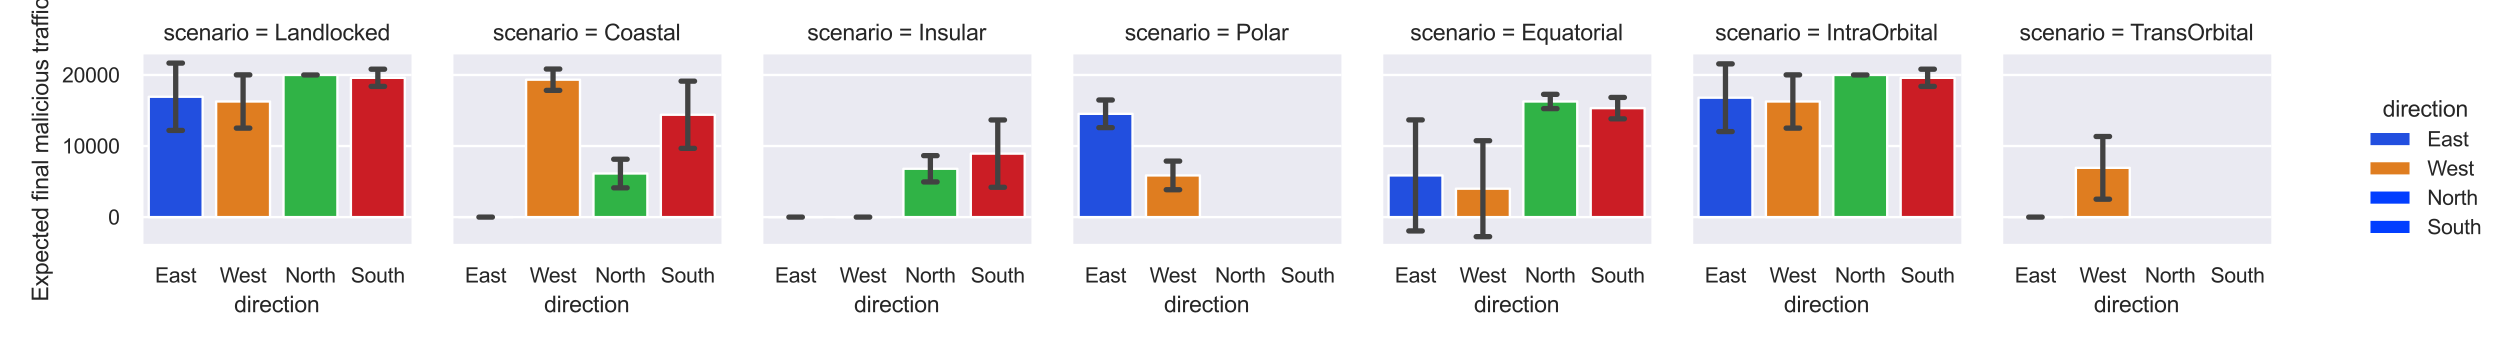 <?xml version="1.0" encoding="utf-8" standalone="no"?>
<!DOCTYPE svg PUBLIC "-//W3C//DTD SVG 1.1//EN"
  "http://www.w3.org/Graphics/SVG/1.1/DTD/svg11.dtd">
<svg xmlns:xlink="http://www.w3.org/1999/xlink" width="1062.72pt" height="144pt" viewBox="0 0 1062.72 144" xmlns="http://www.w3.org/2000/svg" version="1.1">
 <defs>
  <style type="text/css">*{stroke-linejoin: round; stroke-linecap: butt}</style>
 </defs>
 <g id="figure_1">
  <g id="patch_1">
   <path d="M 0 144 
L 1062.72 144 
L 1062.72 0 
L 0 0 
z
" style="fill: #ffffff"/>
  </g>
  <g id="axes_1">
   <g id="patch_2">
    <path d="M 60.366 104.292 
L 174.939 104.292 
L 174.939 23.129 
L 60.366 23.129 
z
" style="fill: #eaeaf2"/>
   </g>
   <g id="matplotlib.axis_1">
    <g id="xtick_1">
     <g id="text_1">
      <!-- East -->
      <g style="fill: #262626" transform="translate(65.884 120.091) scale(0.088 -0.088)">
       <defs>
        <path id="ArialMT-45" d="M 506 0 
L 506 4581 
L 3819 4581 
L 3819 4041 
L 1113 4041 
L 1113 2638 
L 3647 2638 
L 3647 2100 
L 1113 2100 
L 1113 541 
L 3925 541 
L 3925 0 
L 506 0 
z
" transform="scale(0.016)"/>
        <path id="ArialMT-61" d="M 2588 409 
Q 2275 144 1986 34 
Q 1697 -75 1366 -75 
Q 819 -75 525 192 
Q 231 459 231 875 
Q 231 1119 342 1320 
Q 453 1522 633 1644 
Q 813 1766 1038 1828 
Q 1203 1872 1538 1913 
Q 2219 1994 2541 2106 
Q 2544 2222 2544 2253 
Q 2544 2597 2384 2738 
Q 2169 2928 1744 2928 
Q 1347 2928 1158 2789 
Q 969 2650 878 2297 
L 328 2372 
Q 403 2725 575 2942 
Q 747 3159 1072 3276 
Q 1397 3394 1825 3394 
Q 2250 3394 2515 3294 
Q 2781 3194 2906 3042 
Q 3031 2891 3081 2659 
Q 3109 2516 3109 2141 
L 3109 1391 
Q 3109 606 3145 398 
Q 3181 191 3288 0 
L 2700 0 
Q 2613 175 2588 409 
z
M 2541 1666 
Q 2234 1541 1622 1453 
Q 1275 1403 1131 1340 
Q 988 1278 909 1158 
Q 831 1038 831 891 
Q 831 666 1001 516 
Q 1172 366 1500 366 
Q 1825 366 2078 508 
Q 2331 650 2450 897 
Q 2541 1088 2541 1459 
L 2541 1666 
z
" transform="scale(0.016)"/>
        <path id="ArialMT-73" d="M 197 991 
L 753 1078 
Q 800 744 1014 566 
Q 1228 388 1613 388 
Q 2000 388 2187 545 
Q 2375 703 2375 916 
Q 2375 1106 2209 1216 
Q 2094 1291 1634 1406 
Q 1016 1563 777 1677 
Q 538 1791 414 1992 
Q 291 2194 291 2438 
Q 291 2659 392 2848 
Q 494 3038 669 3163 
Q 800 3259 1026 3326 
Q 1253 3394 1513 3394 
Q 1903 3394 2198 3281 
Q 2494 3169 2634 2976 
Q 2775 2784 2828 2463 
L 2278 2388 
Q 2241 2644 2061 2787 
Q 1881 2931 1553 2931 
Q 1166 2931 1000 2803 
Q 834 2675 834 2503 
Q 834 2394 903 2306 
Q 972 2216 1119 2156 
Q 1203 2125 1616 2013 
Q 2213 1853 2448 1751 
Q 2684 1650 2818 1456 
Q 2953 1263 2953 975 
Q 2953 694 2789 445 
Q 2625 197 2315 61 
Q 2006 -75 1616 -75 
Q 969 -75 630 194 
Q 291 463 197 991 
z
" transform="scale(0.016)"/>
        <path id="ArialMT-74" d="M 1650 503 
L 1731 6 
Q 1494 -44 1306 -44 
Q 1000 -44 831 53 
Q 663 150 594 308 
Q 525 466 525 972 
L 525 2881 
L 113 2881 
L 113 3319 
L 525 3319 
L 525 4141 
L 1084 4478 
L 1084 3319 
L 1650 3319 
L 1650 2881 
L 1084 2881 
L 1084 941 
Q 1084 700 1114 631 
Q 1144 563 1211 522 
Q 1278 481 1403 481 
Q 1497 481 1650 503 
z
" transform="scale(0.016)"/>
       </defs>
       <use xlink:href="#ArialMT-45"/>
       <use xlink:href="#ArialMT-61" x="66.699"/>
       <use xlink:href="#ArialMT-73" x="122.314"/>
       <use xlink:href="#ArialMT-74" x="172.314"/>
      </g>
     </g>
    </g>
    <g id="xtick_2">
     <g id="text_2">
      <!-- West -->
      <g style="fill: #262626" transform="translate(93.386 120.091) scale(0.088 -0.088)">
       <defs>
        <path id="ArialMT-57" d="M 1294 0 
L 78 4581 
L 700 4581 
L 1397 1578 
Q 1509 1106 1591 641 
Q 1766 1375 1797 1488 
L 2669 4581 
L 3400 4581 
L 4056 2263 
Q 4303 1400 4413 641 
Q 4500 1075 4641 1638 
L 5359 4581 
L 5969 4581 
L 4713 0 
L 4128 0 
L 3163 3491 
Q 3041 3928 3019 4028 
Q 2947 3713 2884 3491 
L 1913 0 
L 1294 0 
z
" transform="scale(0.016)"/>
        <path id="ArialMT-65" d="M 2694 1069 
L 3275 997 
Q 3138 488 2766 206 
Q 2394 -75 1816 -75 
Q 1088 -75 661 373 
Q 234 822 234 1631 
Q 234 2469 665 2931 
Q 1097 3394 1784 3394 
Q 2450 3394 2872 2941 
Q 3294 2488 3294 1666 
Q 3294 1616 3291 1516 
L 816 1516 
Q 847 969 1125 678 
Q 1403 388 1819 388 
Q 2128 388 2347 550 
Q 2566 713 2694 1069 
z
M 847 1978 
L 2700 1978 
Q 2663 2397 2488 2606 
Q 2219 2931 1791 2931 
Q 1403 2931 1139 2672 
Q 875 2413 847 1978 
z
" transform="scale(0.016)"/>
       </defs>
       <use xlink:href="#ArialMT-57"/>
       <use xlink:href="#ArialMT-65" x="92.635"/>
       <use xlink:href="#ArialMT-73" x="148.25"/>
       <use xlink:href="#ArialMT-74" x="198.25"/>
      </g>
     </g>
    </g>
    <g id="xtick_3">
     <g id="text_3">
      <!-- North -->
      <g style="fill: #262626" transform="translate(121.216 120.091) scale(0.088 -0.088)">
       <defs>
        <path id="ArialMT-4e" d="M 488 0 
L 488 4581 
L 1109 4581 
L 3516 984 
L 3516 4581 
L 4097 4581 
L 4097 0 
L 3475 0 
L 1069 3600 
L 1069 0 
L 488 0 
z
" transform="scale(0.016)"/>
        <path id="ArialMT-6f" d="M 213 1659 
Q 213 2581 725 3025 
Q 1153 3394 1769 3394 
Q 2453 3394 2887 2945 
Q 3322 2497 3322 1706 
Q 3322 1066 3130 698 
Q 2938 331 2570 128 
Q 2203 -75 1769 -75 
Q 1072 -75 642 372 
Q 213 819 213 1659 
z
M 791 1659 
Q 791 1022 1069 705 
Q 1347 388 1769 388 
Q 2188 388 2466 706 
Q 2744 1025 2744 1678 
Q 2744 2294 2464 2611 
Q 2184 2928 1769 2928 
Q 1347 2928 1069 2612 
Q 791 2297 791 1659 
z
" transform="scale(0.016)"/>
        <path id="ArialMT-72" d="M 416 0 
L 416 3319 
L 922 3319 
L 922 2816 
Q 1116 3169 1280 3281 
Q 1444 3394 1641 3394 
Q 1925 3394 2219 3213 
L 2025 2691 
Q 1819 2813 1613 2813 
Q 1428 2813 1281 2702 
Q 1134 2591 1072 2394 
Q 978 2094 978 1738 
L 978 0 
L 416 0 
z
" transform="scale(0.016)"/>
        <path id="ArialMT-68" d="M 422 0 
L 422 4581 
L 984 4581 
L 984 2938 
Q 1378 3394 1978 3394 
Q 2347 3394 2619 3248 
Q 2891 3103 3008 2847 
Q 3125 2591 3125 2103 
L 3125 0 
L 2563 0 
L 2563 2103 
Q 2563 2525 2380 2717 
Q 2197 2909 1863 2909 
Q 1613 2909 1392 2779 
Q 1172 2650 1078 2428 
Q 984 2206 984 1816 
L 984 0 
L 422 0 
z
" transform="scale(0.016)"/>
       </defs>
       <use xlink:href="#ArialMT-4e"/>
       <use xlink:href="#ArialMT-6f" x="72.217"/>
       <use xlink:href="#ArialMT-72" x="127.832"/>
       <use xlink:href="#ArialMT-74" x="161.133"/>
       <use xlink:href="#ArialMT-68" x="188.916"/>
      </g>
     </g>
    </g>
    <g id="xtick_4">
     <g id="text_4">
      <!-- South -->
      <g style="fill: #262626" transform="translate(149.12 120.091) scale(0.088 -0.088)">
       <defs>
        <path id="ArialMT-53" d="M 288 1472 
L 859 1522 
Q 900 1178 1048 958 
Q 1197 738 1509 602 
Q 1822 466 2213 466 
Q 2559 466 2825 569 
Q 3091 672 3220 851 
Q 3350 1031 3350 1244 
Q 3350 1459 3225 1620 
Q 3100 1781 2813 1891 
Q 2628 1963 1997 2114 
Q 1366 2266 1113 2400 
Q 784 2572 623 2826 
Q 463 3081 463 3397 
Q 463 3744 659 4045 
Q 856 4347 1234 4503 
Q 1613 4659 2075 4659 
Q 2584 4659 2973 4495 
Q 3363 4331 3572 4012 
Q 3781 3694 3797 3291 
L 3216 3247 
Q 3169 3681 2898 3903 
Q 2628 4125 2100 4125 
Q 1550 4125 1298 3923 
Q 1047 3722 1047 3438 
Q 1047 3191 1225 3031 
Q 1400 2872 2139 2705 
Q 2878 2538 3153 2413 
Q 3553 2228 3743 1945 
Q 3934 1663 3934 1294 
Q 3934 928 3725 604 
Q 3516 281 3123 101 
Q 2731 -78 2241 -78 
Q 1619 -78 1198 103 
Q 778 284 539 648 
Q 300 1013 288 1472 
z
" transform="scale(0.016)"/>
        <path id="ArialMT-75" d="M 2597 0 
L 2597 488 
Q 2209 -75 1544 -75 
Q 1250 -75 995 37 
Q 741 150 617 320 
Q 494 491 444 738 
Q 409 903 409 1263 
L 409 3319 
L 972 3319 
L 972 1478 
Q 972 1038 1006 884 
Q 1059 663 1231 536 
Q 1403 409 1656 409 
Q 1909 409 2131 539 
Q 2353 669 2445 892 
Q 2538 1116 2538 1541 
L 2538 3319 
L 3100 3319 
L 3100 0 
L 2597 0 
z
" transform="scale(0.016)"/>
       </defs>
       <use xlink:href="#ArialMT-53"/>
       <use xlink:href="#ArialMT-6f" x="66.699"/>
       <use xlink:href="#ArialMT-75" x="122.314"/>
       <use xlink:href="#ArialMT-74" x="177.93"/>
       <use xlink:href="#ArialMT-68" x="205.713"/>
      </g>
     </g>
    </g>
    <g id="text_5">
     <!-- direction -->
     <g style="fill: #262626" transform="translate(99.511 132.711) scale(0.096 -0.096)">
      <defs>
       <path id="ArialMT-64" d="M 2575 0 
L 2575 419 
Q 2259 -75 1647 -75 
Q 1250 -75 917 144 
Q 584 363 401 755 
Q 219 1147 219 1656 
Q 219 2153 384 2558 
Q 550 2963 881 3178 
Q 1213 3394 1622 3394 
Q 1922 3394 2156 3267 
Q 2391 3141 2538 2938 
L 2538 4581 
L 3097 4581 
L 3097 0 
L 2575 0 
z
M 797 1656 
Q 797 1019 1065 703 
Q 1334 388 1700 388 
Q 2069 388 2326 689 
Q 2584 991 2584 1609 
Q 2584 2291 2321 2609 
Q 2059 2928 1675 2928 
Q 1300 2928 1048 2622 
Q 797 2316 797 1656 
z
" transform="scale(0.016)"/>
       <path id="ArialMT-69" d="M 425 3934 
L 425 4581 
L 988 4581 
L 988 3934 
L 425 3934 
z
M 425 0 
L 425 3319 
L 988 3319 
L 988 0 
L 425 0 
z
" transform="scale(0.016)"/>
       <path id="ArialMT-63" d="M 2588 1216 
L 3141 1144 
Q 3050 572 2676 248 
Q 2303 -75 1759 -75 
Q 1078 -75 664 370 
Q 250 816 250 1647 
Q 250 2184 428 2587 
Q 606 2991 970 3192 
Q 1334 3394 1763 3394 
Q 2303 3394 2647 3120 
Q 2991 2847 3088 2344 
L 2541 2259 
Q 2463 2594 2264 2762 
Q 2066 2931 1784 2931 
Q 1359 2931 1093 2626 
Q 828 2322 828 1663 
Q 828 994 1084 691 
Q 1341 388 1753 388 
Q 2084 388 2306 591 
Q 2528 794 2588 1216 
z
" transform="scale(0.016)"/>
       <path id="ArialMT-6e" d="M 422 0 
L 422 3319 
L 928 3319 
L 928 2847 
Q 1294 3394 1984 3394 
Q 2284 3394 2536 3286 
Q 2788 3178 2913 3003 
Q 3038 2828 3088 2588 
Q 3119 2431 3119 2041 
L 3119 0 
L 2556 0 
L 2556 2019 
Q 2556 2363 2490 2533 
Q 2425 2703 2258 2804 
Q 2091 2906 1866 2906 
Q 1506 2906 1245 2678 
Q 984 2450 984 1813 
L 984 0 
L 422 0 
z
" transform="scale(0.016)"/>
      </defs>
      <use xlink:href="#ArialMT-64"/>
      <use xlink:href="#ArialMT-69" x="55.615"/>
      <use xlink:href="#ArialMT-72" x="77.832"/>
      <use xlink:href="#ArialMT-65" x="111.133"/>
      <use xlink:href="#ArialMT-63" x="166.748"/>
      <use xlink:href="#ArialMT-74" x="216.748"/>
      <use xlink:href="#ArialMT-69" x="244.531"/>
      <use xlink:href="#ArialMT-6f" x="266.748"/>
      <use xlink:href="#ArialMT-6e" x="322.363"/>
     </g>
    </g>
   </g>
   <g id="matplotlib.axis_2">
    <g id="ytick_1">
     <g id="line2d_1">
      <path d="M 60.366 92.294 
L 174.939 92.294 
" clip-path="url(#pabc6a1fb98)" style="fill: none; stroke: #ffffff; stroke-linecap: round"/>
     </g>
     <g id="text_6">
      <!-- 0 -->
      <g style="fill: #262626" transform="translate(45.973 95.444) scale(0.088 -0.088)">
       <defs>
        <path id="ArialMT-30" d="M 266 2259 
Q 266 3072 433 3567 
Q 600 4063 929 4331 
Q 1259 4600 1759 4600 
Q 2128 4600 2406 4451 
Q 2684 4303 2865 4023 
Q 3047 3744 3150 3342 
Q 3253 2941 3253 2259 
Q 3253 1453 3087 958 
Q 2922 463 2592 192 
Q 2263 -78 1759 -78 
Q 1097 -78 719 397 
Q 266 969 266 2259 
z
M 844 2259 
Q 844 1131 1108 757 
Q 1372 384 1759 384 
Q 2147 384 2411 759 
Q 2675 1134 2675 2259 
Q 2675 3391 2411 3762 
Q 2147 4134 1753 4134 
Q 1366 4134 1134 3806 
Q 844 3388 844 2259 
z
" transform="scale(0.016)"/>
       </defs>
       <use xlink:href="#ArialMT-30"/>
      </g>
     </g>
    </g>
    <g id="ytick_2">
     <g id="line2d_2">
      <path d="M 60.366 62.079 
L 174.939 62.079 
" clip-path="url(#pabc6a1fb98)" style="fill: none; stroke: #ffffff; stroke-linecap: round"/>
     </g>
     <g id="text_7">
      <!-- 10000 -->
      <g style="fill: #262626" transform="translate(26.398 65.229) scale(0.088 -0.088)">
       <defs>
        <path id="ArialMT-31" d="M 2384 0 
L 1822 0 
L 1822 3584 
Q 1619 3391 1289 3197 
Q 959 3003 697 2906 
L 697 3450 
Q 1169 3672 1522 3987 
Q 1875 4303 2022 4600 
L 2384 4600 
L 2384 0 
z
" transform="scale(0.016)"/>
       </defs>
       <use xlink:href="#ArialMT-31"/>
       <use xlink:href="#ArialMT-30" x="55.615"/>
       <use xlink:href="#ArialMT-30" x="111.23"/>
       <use xlink:href="#ArialMT-30" x="166.846"/>
       <use xlink:href="#ArialMT-30" x="222.461"/>
      </g>
     </g>
    </g>
    <g id="ytick_3">
     <g id="line2d_3">
      <path d="M 60.366 31.864 
L 174.939 31.864 
" clip-path="url(#pabc6a1fb98)" style="fill: none; stroke: #ffffff; stroke-linecap: round"/>
     </g>
     <g id="text_8">
      <!-- 20000 -->
      <g style="fill: #262626" transform="translate(26.398 35.014) scale(0.088 -0.088)">
       <defs>
        <path id="ArialMT-32" d="M 3222 541 
L 3222 0 
L 194 0 
Q 188 203 259 391 
Q 375 700 629 1000 
Q 884 1300 1366 1694 
Q 2113 2306 2375 2664 
Q 2638 3022 2638 3341 
Q 2638 3675 2398 3904 
Q 2159 4134 1775 4134 
Q 1369 4134 1125 3890 
Q 881 3647 878 3216 
L 300 3275 
Q 359 3922 746 4261 
Q 1134 4600 1788 4600 
Q 2447 4600 2831 4234 
Q 3216 3869 3216 3328 
Q 3216 3053 3103 2787 
Q 2991 2522 2730 2228 
Q 2469 1934 1863 1422 
Q 1356 997 1212 845 
Q 1069 694 975 541 
L 3222 541 
z
" transform="scale(0.016)"/>
       </defs>
       <use xlink:href="#ArialMT-32"/>
       <use xlink:href="#ArialMT-30" x="55.615"/>
       <use xlink:href="#ArialMT-30" x="111.23"/>
       <use xlink:href="#ArialMT-30" x="166.846"/>
       <use xlink:href="#ArialMT-30" x="222.461"/>
      </g>
     </g>
    </g>
    <g id="text_9">
     <!-- Expected final malicious traffic -->
     <g style="fill: #262626" transform="translate(20.49 128.184) rotate(-90) scale(0.096 -0.096)">
      <defs>
       <path id="ArialMT-78" d="M 47 0 
L 1259 1725 
L 138 3319 
L 841 3319 
L 1350 2541 
Q 1494 2319 1581 2169 
Q 1719 2375 1834 2534 
L 2394 3319 
L 3066 3319 
L 1919 1756 
L 3153 0 
L 2463 0 
L 1781 1031 
L 1600 1309 
L 728 0 
L 47 0 
z
" transform="scale(0.016)"/>
       <path id="ArialMT-70" d="M 422 -1272 
L 422 3319 
L 934 3319 
L 934 2888 
Q 1116 3141 1344 3267 
Q 1572 3394 1897 3394 
Q 2322 3394 2647 3175 
Q 2972 2956 3137 2557 
Q 3303 2159 3303 1684 
Q 3303 1175 3120 767 
Q 2938 359 2589 142 
Q 2241 -75 1856 -75 
Q 1575 -75 1351 44 
Q 1128 163 984 344 
L 984 -1272 
L 422 -1272 
z
M 931 1641 
Q 931 1000 1190 694 
Q 1450 388 1819 388 
Q 2194 388 2461 705 
Q 2728 1022 2728 1688 
Q 2728 2322 2467 2637 
Q 2206 2953 1844 2953 
Q 1484 2953 1207 2617 
Q 931 2281 931 1641 
z
" transform="scale(0.016)"/>
       <path id="ArialMT-20" transform="scale(0.016)"/>
       <path id="ArialMT-66" d="M 556 0 
L 556 2881 
L 59 2881 
L 59 3319 
L 556 3319 
L 556 3672 
Q 556 4006 616 4169 
Q 697 4388 901 4523 
Q 1106 4659 1475 4659 
Q 1713 4659 2000 4603 
L 1916 4113 
Q 1741 4144 1584 4144 
Q 1328 4144 1222 4034 
Q 1116 3925 1116 3625 
L 1116 3319 
L 1763 3319 
L 1763 2881 
L 1116 2881 
L 1116 0 
L 556 0 
z
" transform="scale(0.016)"/>
       <path id="ArialMT-6c" d="M 409 0 
L 409 4581 
L 972 4581 
L 972 0 
L 409 0 
z
" transform="scale(0.016)"/>
       <path id="ArialMT-6d" d="M 422 0 
L 422 3319 
L 925 3319 
L 925 2853 
Q 1081 3097 1340 3245 
Q 1600 3394 1931 3394 
Q 2300 3394 2536 3241 
Q 2772 3088 2869 2813 
Q 3263 3394 3894 3394 
Q 4388 3394 4653 3120 
Q 4919 2847 4919 2278 
L 4919 0 
L 4359 0 
L 4359 2091 
Q 4359 2428 4304 2576 
Q 4250 2725 4106 2815 
Q 3963 2906 3769 2906 
Q 3419 2906 3187 2673 
Q 2956 2441 2956 1928 
L 2956 0 
L 2394 0 
L 2394 2156 
Q 2394 2531 2256 2718 
Q 2119 2906 1806 2906 
Q 1569 2906 1367 2781 
Q 1166 2656 1075 2415 
Q 984 2175 984 1722 
L 984 0 
L 422 0 
z
" transform="scale(0.016)"/>
      </defs>
      <use xlink:href="#ArialMT-45"/>
      <use xlink:href="#ArialMT-78" x="66.699"/>
      <use xlink:href="#ArialMT-70" x="116.699"/>
      <use xlink:href="#ArialMT-65" x="172.314"/>
      <use xlink:href="#ArialMT-63" x="227.93"/>
      <use xlink:href="#ArialMT-74" x="277.93"/>
      <use xlink:href="#ArialMT-65" x="305.713"/>
      <use xlink:href="#ArialMT-64" x="361.328"/>
      <use xlink:href="#ArialMT-20" x="416.943"/>
      <use xlink:href="#ArialMT-66" x="444.727"/>
      <use xlink:href="#ArialMT-69" x="472.51"/>
      <use xlink:href="#ArialMT-6e" x="494.727"/>
      <use xlink:href="#ArialMT-61" x="550.342"/>
      <use xlink:href="#ArialMT-6c" x="605.957"/>
      <use xlink:href="#ArialMT-20" x="628.174"/>
      <use xlink:href="#ArialMT-6d" x="655.957"/>
      <use xlink:href="#ArialMT-61" x="739.258"/>
      <use xlink:href="#ArialMT-6c" x="794.873"/>
      <use xlink:href="#ArialMT-69" x="817.09"/>
      <use xlink:href="#ArialMT-63" x="839.307"/>
      <use xlink:href="#ArialMT-69" x="889.307"/>
      <use xlink:href="#ArialMT-6f" x="911.523"/>
      <use xlink:href="#ArialMT-75" x="967.139"/>
      <use xlink:href="#ArialMT-73" x="1022.754"/>
      <use xlink:href="#ArialMT-20" x="1072.754"/>
      <use xlink:href="#ArialMT-74" x="1100.537"/>
      <use xlink:href="#ArialMT-72" x="1128.32"/>
      <use xlink:href="#ArialMT-61" x="1161.621"/>
      <use xlink:href="#ArialMT-66" x="1217.236"/>
      <use xlink:href="#ArialMT-66" x="1243.27"/>
      <use xlink:href="#ArialMT-69" x="1271.053"/>
      <use xlink:href="#ArialMT-63" x="1293.27"/>
     </g>
    </g>
   </g>
   <g id="patch_3">
    <path d="M 63.231 92.294 
L 86.145 92.294 
L 86.145 41.13 
L 63.231 41.13 
z
" clip-path="url(#pabc6a1fb98)" style="fill: #224fdf; stroke: #ffffff; stroke-linejoin: miter"/>
   </g>
   <g id="patch_4">
    <path d="M 91.874 92.294 
L 114.788 92.294 
L 114.788 43.145 
L 91.874 43.145 
z
" clip-path="url(#pabc6a1fb98)" style="fill: #df7d20; stroke: #ffffff; stroke-linejoin: miter"/>
   </g>
   <g id="patch_5">
    <path d="M 120.517 92.294 
L 143.432 92.294 
L 143.432 31.864 
L 120.517 31.864 
z
" clip-path="url(#pabc6a1fb98)" style="fill: #30b346; stroke: #ffffff; stroke-linejoin: miter"/>
   </g>
   <g id="patch_6">
    <path d="M 149.16 92.294 
L 172.075 92.294 
L 172.075 33.073 
L 149.16 33.073 
z
" clip-path="url(#pabc6a1fb98)" style="fill: #cb1d25; stroke: #ffffff; stroke-linejoin: miter"/>
   </g>
   <g id="line2d_4">
    <path d="M 71.824 55.442 
L 77.552 55.442 
M 74.688 55.442 
L 74.688 26.818 
M 71.824 26.818 
L 77.552 26.818 
" clip-path="url(#pabc6a1fb98)" style="fill: none; stroke: #424242; stroke-width: 2.25; stroke-linecap: round"/>
   </g>
   <g id="line2d_5">
    <path d="M 100.467 54.462 
L 106.195 54.462 
M 103.331 54.462 
L 103.331 31.827 
M 100.467 31.827 
L 106.195 31.827 
" clip-path="url(#pabc6a1fb98)" style="fill: none; stroke: #424242; stroke-width: 2.25; stroke-linecap: round"/>
   </g>
   <g id="line2d_6">
    <path d="M 129.11 31.864 
L 134.839 31.864 
M 131.974 31.864 
L 131.974 31.864 
M 129.11 31.864 
L 134.839 31.864 
" clip-path="url(#pabc6a1fb98)" style="fill: none; stroke: #424242; stroke-width: 2.25; stroke-linecap: round"/>
   </g>
   <g id="line2d_7">
    <path d="M 157.753 36.729 
L 163.482 36.729 
M 160.617 36.729 
L 160.617 29.417 
M 157.753 29.417 
L 163.482 29.417 
" clip-path="url(#pabc6a1fb98)" style="fill: none; stroke: #424242; stroke-width: 2.25; stroke-linecap: round"/>
   </g>
   <g id="patch_7">
    <path d="M 60.366 104.292 
L 60.366 23.129 
" style="fill: none; stroke: #ffffff; stroke-width: 1.25; stroke-linejoin: miter; stroke-linecap: square"/>
   </g>
   <g id="patch_8">
    <path d="M 60.366 104.292 
L 174.939 104.292 
" style="fill: none; stroke: #ffffff; stroke-width: 1.25; stroke-linejoin: miter; stroke-linecap: square"/>
   </g>
   <g id="text_10">
    <!-- scenario = Landlocked -->
    <g style="fill: #262626" transform="translate(69.489 17.129) scale(0.096 -0.096)">
     <defs>
      <path id="ArialMT-3d" d="M 3381 2694 
L 356 2694 
L 356 3219 
L 3381 3219 
L 3381 2694 
z
M 3381 1303 
L 356 1303 
L 356 1828 
L 3381 1828 
L 3381 1303 
z
" transform="scale(0.016)"/>
      <path id="ArialMT-4c" d="M 469 0 
L 469 4581 
L 1075 4581 
L 1075 541 
L 3331 541 
L 3331 0 
L 469 0 
z
" transform="scale(0.016)"/>
      <path id="ArialMT-6b" d="M 425 0 
L 425 4581 
L 988 4581 
L 988 1969 
L 2319 3319 
L 3047 3319 
L 1778 2088 
L 3175 0 
L 2481 0 
L 1384 1697 
L 988 1316 
L 988 0 
L 425 0 
z
" transform="scale(0.016)"/>
     </defs>
     <use xlink:href="#ArialMT-73"/>
     <use xlink:href="#ArialMT-63" x="50"/>
     <use xlink:href="#ArialMT-65" x="100"/>
     <use xlink:href="#ArialMT-6e" x="155.615"/>
     <use xlink:href="#ArialMT-61" x="211.23"/>
     <use xlink:href="#ArialMT-72" x="266.846"/>
     <use xlink:href="#ArialMT-69" x="300.146"/>
     <use xlink:href="#ArialMT-6f" x="322.363"/>
     <use xlink:href="#ArialMT-20" x="377.979"/>
     <use xlink:href="#ArialMT-3d" x="405.762"/>
     <use xlink:href="#ArialMT-20" x="464.16"/>
     <use xlink:href="#ArialMT-4c" x="491.943"/>
     <use xlink:href="#ArialMT-61" x="547.559"/>
     <use xlink:href="#ArialMT-6e" x="603.174"/>
     <use xlink:href="#ArialMT-64" x="658.789"/>
     <use xlink:href="#ArialMT-6c" x="714.404"/>
     <use xlink:href="#ArialMT-6f" x="736.621"/>
     <use xlink:href="#ArialMT-63" x="792.236"/>
     <use xlink:href="#ArialMT-6b" x="842.236"/>
     <use xlink:href="#ArialMT-65" x="892.236"/>
     <use xlink:href="#ArialMT-64" x="947.852"/>
    </g>
   </g>
  </g>
  <g id="axes_2">
   <g id="patch_9">
    <path d="M 192.125 104.292 
L 306.698 104.292 
L 306.698 23.129 
L 192.125 23.129 
z
" style="fill: #eaeaf2"/>
   </g>
   <g id="matplotlib.axis_3">
    <g id="xtick_5">
     <g id="text_11">
      <!-- East -->
      <g style="fill: #262626" transform="translate(197.642 120.091) scale(0.088 -0.088)">
       <use xlink:href="#ArialMT-45"/>
       <use xlink:href="#ArialMT-61" x="66.699"/>
       <use xlink:href="#ArialMT-73" x="122.314"/>
       <use xlink:href="#ArialMT-74" x="172.314"/>
      </g>
     </g>
    </g>
    <g id="xtick_6">
     <g id="text_12">
      <!-- West -->
      <g style="fill: #262626" transform="translate(225.144 120.091) scale(0.088 -0.088)">
       <use xlink:href="#ArialMT-57"/>
       <use xlink:href="#ArialMT-65" x="92.635"/>
       <use xlink:href="#ArialMT-73" x="148.25"/>
       <use xlink:href="#ArialMT-74" x="198.25"/>
      </g>
     </g>
    </g>
    <g id="xtick_7">
     <g id="text_13">
      <!-- North -->
      <g style="fill: #262626" transform="translate(252.974 120.091) scale(0.088 -0.088)">
       <use xlink:href="#ArialMT-4e"/>
       <use xlink:href="#ArialMT-6f" x="72.217"/>
       <use xlink:href="#ArialMT-72" x="127.832"/>
       <use xlink:href="#ArialMT-74" x="161.133"/>
       <use xlink:href="#ArialMT-68" x="188.916"/>
      </g>
     </g>
    </g>
    <g id="xtick_8">
     <g id="text_14">
      <!-- South -->
      <g style="fill: #262626" transform="translate(280.878 120.091) scale(0.088 -0.088)">
       <use xlink:href="#ArialMT-53"/>
       <use xlink:href="#ArialMT-6f" x="66.699"/>
       <use xlink:href="#ArialMT-75" x="122.314"/>
       <use xlink:href="#ArialMT-74" x="177.93"/>
       <use xlink:href="#ArialMT-68" x="205.713"/>
      </g>
     </g>
    </g>
    <g id="text_15">
     <!-- direction -->
     <g style="fill: #262626" transform="translate(231.27 132.711) scale(0.096 -0.096)">
      <use xlink:href="#ArialMT-64"/>
      <use xlink:href="#ArialMT-69" x="55.615"/>
      <use xlink:href="#ArialMT-72" x="77.832"/>
      <use xlink:href="#ArialMT-65" x="111.133"/>
      <use xlink:href="#ArialMT-63" x="166.748"/>
      <use xlink:href="#ArialMT-74" x="216.748"/>
      <use xlink:href="#ArialMT-69" x="244.531"/>
      <use xlink:href="#ArialMT-6f" x="266.748"/>
      <use xlink:href="#ArialMT-6e" x="322.363"/>
     </g>
    </g>
   </g>
   <g id="matplotlib.axis_4">
    <g id="ytick_4">
     <g id="line2d_8">
      <path d="M 192.125 92.294 
L 306.698 92.294 
" clip-path="url(#p4c5b582e3e)" style="fill: none; stroke: #ffffff; stroke-linecap: round"/>
     </g>
    </g>
    <g id="ytick_5">
     <g id="line2d_9">
      <path d="M 192.125 62.079 
L 306.698 62.079 
" clip-path="url(#p4c5b582e3e)" style="fill: none; stroke: #ffffff; stroke-linecap: round"/>
     </g>
    </g>
    <g id="ytick_6">
     <g id="line2d_10">
      <path d="M 192.125 31.864 
L 306.698 31.864 
" clip-path="url(#p4c5b582e3e)" style="fill: none; stroke: #ffffff; stroke-linecap: round"/>
     </g>
    </g>
   </g>
   <g id="patch_10">
    <path d="M 194.989 92.294 
L 217.904 92.294 
L 217.904 92.294 
L 194.989 92.294 
z
" clip-path="url(#p4c5b582e3e)" style="fill: #224fdf; stroke: #ffffff; stroke-linejoin: miter"/>
   </g>
   <g id="patch_11">
    <path d="M 223.632 92.294 
L 246.547 92.294 
L 246.547 33.879 
L 223.632 33.879 
z
" clip-path="url(#p4c5b582e3e)" style="fill: #df7d20; stroke: #ffffff; stroke-linejoin: miter"/>
   </g>
   <g id="patch_12">
    <path d="M 252.276 92.294 
L 275.19 92.294 
L 275.19 73.763 
L 252.276 73.763 
z
" clip-path="url(#p4c5b582e3e)" style="fill: #30b346; stroke: #ffffff; stroke-linejoin: miter"/>
   </g>
   <g id="patch_13">
    <path d="M 280.919 92.294 
L 303.833 92.294 
L 303.833 48.785 
L 280.919 48.785 
z
" clip-path="url(#p4c5b582e3e)" style="fill: #cb1d25; stroke: #ffffff; stroke-linejoin: miter"/>
   </g>
   <g id="line2d_11">
    <path d="M 203.582 92.294 
L 209.311 92.294 
M 206.447 92.294 
L 206.447 92.294 
M 203.582 92.294 
L 209.311 92.294 
" clip-path="url(#p4c5b582e3e)" style="fill: none; stroke: #424242; stroke-width: 2.25; stroke-linecap: round"/>
   </g>
   <g id="line2d_12">
    <path d="M 232.225 38.421 
L 237.954 38.421 
M 235.09 38.421 
L 235.09 29.337 
M 232.225 29.337 
L 237.954 29.337 
" clip-path="url(#p4c5b582e3e)" style="fill: none; stroke: #424242; stroke-width: 2.25; stroke-linecap: round"/>
   </g>
   <g id="line2d_13">
    <path d="M 260.869 79.843 
L 266.597 79.843 
M 263.733 79.843 
L 263.733 67.682 
M 260.869 67.682 
L 266.597 67.682 
" clip-path="url(#p4c5b582e3e)" style="fill: none; stroke: #424242; stroke-width: 2.25; stroke-linecap: round"/>
   </g>
   <g id="line2d_14">
    <path d="M 289.512 63.068 
L 295.24 63.068 
M 292.376 63.068 
L 292.376 34.502 
M 289.512 34.502 
L 295.24 34.502 
" clip-path="url(#p4c5b582e3e)" style="fill: none; stroke: #424242; stroke-width: 2.25; stroke-linecap: round"/>
   </g>
   <g id="patch_14">
    <path d="M 192.125 104.292 
L 192.125 23.129 
" style="fill: none; stroke: #ffffff; stroke-width: 1.25; stroke-linejoin: miter; stroke-linecap: square"/>
   </g>
   <g id="patch_15">
    <path d="M 192.125 104.292 
L 306.698 104.292 
" style="fill: none; stroke: #ffffff; stroke-width: 1.25; stroke-linejoin: miter; stroke-linecap: square"/>
   </g>
   <g id="text_16">
    <!-- scenario = Coastal -->
    <g style="fill: #262626" transform="translate(209.525 17.129) scale(0.096 -0.096)">
     <defs>
      <path id="ArialMT-43" d="M 3763 1606 
L 4369 1453 
Q 4178 706 3683 314 
Q 3188 -78 2472 -78 
Q 1731 -78 1267 223 
Q 803 525 561 1097 
Q 319 1669 319 2325 
Q 319 3041 592 3573 
Q 866 4106 1370 4382 
Q 1875 4659 2481 4659 
Q 3169 4659 3637 4309 
Q 4106 3959 4291 3325 
L 3694 3184 
Q 3534 3684 3231 3912 
Q 2928 4141 2469 4141 
Q 1941 4141 1586 3887 
Q 1231 3634 1087 3207 
Q 944 2781 944 2328 
Q 944 1744 1114 1308 
Q 1284 872 1643 656 
Q 2003 441 2422 441 
Q 2931 441 3284 734 
Q 3638 1028 3763 1606 
z
" transform="scale(0.016)"/>
     </defs>
     <use xlink:href="#ArialMT-73"/>
     <use xlink:href="#ArialMT-63" x="50"/>
     <use xlink:href="#ArialMT-65" x="100"/>
     <use xlink:href="#ArialMT-6e" x="155.615"/>
     <use xlink:href="#ArialMT-61" x="211.23"/>
     <use xlink:href="#ArialMT-72" x="266.846"/>
     <use xlink:href="#ArialMT-69" x="300.146"/>
     <use xlink:href="#ArialMT-6f" x="322.363"/>
     <use xlink:href="#ArialMT-20" x="377.979"/>
     <use xlink:href="#ArialMT-3d" x="405.762"/>
     <use xlink:href="#ArialMT-20" x="464.16"/>
     <use xlink:href="#ArialMT-43" x="491.943"/>
     <use xlink:href="#ArialMT-6f" x="564.16"/>
     <use xlink:href="#ArialMT-61" x="619.775"/>
     <use xlink:href="#ArialMT-73" x="675.391"/>
     <use xlink:href="#ArialMT-74" x="725.391"/>
     <use xlink:href="#ArialMT-61" x="753.174"/>
     <use xlink:href="#ArialMT-6c" x="808.789"/>
    </g>
   </g>
  </g>
  <g id="axes_3">
   <g id="patch_16">
    <path d="M 323.884 104.292 
L 438.456 104.292 
L 438.456 23.129 
L 323.884 23.129 
z
" style="fill: #eaeaf2"/>
   </g>
   <g id="matplotlib.axis_5">
    <g id="xtick_9">
     <g id="text_17">
      <!-- East -->
      <g style="fill: #262626" transform="translate(329.401 120.091) scale(0.088 -0.088)">
       <use xlink:href="#ArialMT-45"/>
       <use xlink:href="#ArialMT-61" x="66.699"/>
       <use xlink:href="#ArialMT-73" x="122.314"/>
       <use xlink:href="#ArialMT-74" x="172.314"/>
      </g>
     </g>
    </g>
    <g id="xtick_10">
     <g id="text_18">
      <!-- West -->
      <g style="fill: #262626" transform="translate(356.903 120.091) scale(0.088 -0.088)">
       <use xlink:href="#ArialMT-57"/>
       <use xlink:href="#ArialMT-65" x="92.635"/>
       <use xlink:href="#ArialMT-73" x="148.25"/>
       <use xlink:href="#ArialMT-74" x="198.25"/>
      </g>
     </g>
    </g>
    <g id="xtick_11">
     <g id="text_19">
      <!-- North -->
      <g style="fill: #262626" transform="translate(384.733 120.091) scale(0.088 -0.088)">
       <use xlink:href="#ArialMT-4e"/>
       <use xlink:href="#ArialMT-6f" x="72.217"/>
       <use xlink:href="#ArialMT-72" x="127.832"/>
       <use xlink:href="#ArialMT-74" x="161.133"/>
       <use xlink:href="#ArialMT-68" x="188.916"/>
      </g>
     </g>
    </g>
    <g id="xtick_12">
     <g id="text_20">
      <!-- South -->
      <g style="fill: #262626" transform="translate(412.637 120.091) scale(0.088 -0.088)">
       <use xlink:href="#ArialMT-53"/>
       <use xlink:href="#ArialMT-6f" x="66.699"/>
       <use xlink:href="#ArialMT-75" x="122.314"/>
       <use xlink:href="#ArialMT-74" x="177.93"/>
       <use xlink:href="#ArialMT-68" x="205.713"/>
      </g>
     </g>
    </g>
    <g id="text_21">
     <!-- direction -->
     <g style="fill: #262626" transform="translate(363.028 132.711) scale(0.096 -0.096)">
      <use xlink:href="#ArialMT-64"/>
      <use xlink:href="#ArialMT-69" x="55.615"/>
      <use xlink:href="#ArialMT-72" x="77.832"/>
      <use xlink:href="#ArialMT-65" x="111.133"/>
      <use xlink:href="#ArialMT-63" x="166.748"/>
      <use xlink:href="#ArialMT-74" x="216.748"/>
      <use xlink:href="#ArialMT-69" x="244.531"/>
      <use xlink:href="#ArialMT-6f" x="266.748"/>
      <use xlink:href="#ArialMT-6e" x="322.363"/>
     </g>
    </g>
   </g>
   <g id="matplotlib.axis_6">
    <g id="ytick_7">
     <g id="line2d_15">
      <path d="M 323.884 92.294 
L 438.456 92.294 
" clip-path="url(#p604910e04a)" style="fill: none; stroke: #ffffff; stroke-linecap: round"/>
     </g>
    </g>
    <g id="ytick_8">
     <g id="line2d_16">
      <path d="M 323.884 62.079 
L 438.456 62.079 
" clip-path="url(#p604910e04a)" style="fill: none; stroke: #ffffff; stroke-linecap: round"/>
     </g>
    </g>
    <g id="ytick_9">
     <g id="line2d_17">
      <path d="M 323.884 31.864 
L 438.456 31.864 
" clip-path="url(#p604910e04a)" style="fill: none; stroke: #ffffff; stroke-linecap: round"/>
     </g>
    </g>
   </g>
   <g id="patch_17">
    <path d="M 326.748 92.294 
L 349.663 92.294 
L 349.663 92.294 
L 326.748 92.294 
z
" clip-path="url(#p604910e04a)" style="fill: #224fdf; stroke: #ffffff; stroke-linejoin: miter"/>
   </g>
   <g id="patch_18">
    <path d="M 355.391 92.294 
L 378.306 92.294 
L 378.306 92.294 
L 355.391 92.294 
z
" clip-path="url(#p604910e04a)" style="fill: #df7d20; stroke: #ffffff; stroke-linejoin: miter"/>
   </g>
   <g id="patch_19">
    <path d="M 384.034 92.294 
L 406.949 92.294 
L 406.949 71.748 
L 384.034 71.748 
z
" clip-path="url(#p604910e04a)" style="fill: #30b346; stroke: #ffffff; stroke-linejoin: miter"/>
   </g>
   <g id="patch_20">
    <path d="M 412.678 92.294 
L 435.592 92.294 
L 435.592 65.302 
L 412.678 65.302 
z
" clip-path="url(#p604910e04a)" style="fill: #cb1d25; stroke: #ffffff; stroke-linejoin: miter"/>
   </g>
   <g id="line2d_18">
    <path d="M 335.341 92.294 
L 341.07 92.294 
M 338.205 92.294 
L 338.205 92.294 
M 335.341 92.294 
L 341.07 92.294 
" clip-path="url(#p604910e04a)" style="fill: none; stroke: #424242; stroke-width: 2.25; stroke-linecap: round"/>
   </g>
   <g id="line2d_19">
    <path d="M 363.984 92.294 
L 369.713 92.294 
M 366.848 92.294 
L 366.848 92.294 
M 363.984 92.294 
L 369.713 92.294 
" clip-path="url(#p604910e04a)" style="fill: none; stroke: #424242; stroke-width: 2.25; stroke-linecap: round"/>
   </g>
   <g id="line2d_20">
    <path d="M 392.627 77.333 
L 398.356 77.333 
M 395.492 77.333 
L 395.492 66.163 
M 392.627 66.163 
L 398.356 66.163 
" clip-path="url(#p604910e04a)" style="fill: none; stroke: #424242; stroke-width: 2.25; stroke-linecap: round"/>
   </g>
   <g id="line2d_21">
    <path d="M 421.271 79.614 
L 426.999 79.614 
M 424.135 79.614 
L 424.135 50.99 
M 421.271 50.99 
L 426.999 50.99 
" clip-path="url(#p604910e04a)" style="fill: none; stroke: #424242; stroke-width: 2.25; stroke-linecap: round"/>
   </g>
   <g id="patch_21">
    <path d="M 323.884 104.292 
L 323.884 23.129 
" style="fill: none; stroke: #ffffff; stroke-width: 1.25; stroke-linejoin: miter; stroke-linecap: square"/>
   </g>
   <g id="patch_22">
    <path d="M 323.884 104.292 
L 438.456 104.292 
" style="fill: none; stroke: #ffffff; stroke-width: 1.25; stroke-linejoin: miter; stroke-linecap: square"/>
   </g>
   <g id="text_22">
    <!-- scenario = Insular -->
    <g style="fill: #262626" transform="translate(343.152 17.129) scale(0.096 -0.096)">
     <defs>
      <path id="ArialMT-49" d="M 597 0 
L 597 4581 
L 1203 4581 
L 1203 0 
L 597 0 
z
" transform="scale(0.016)"/>
     </defs>
     <use xlink:href="#ArialMT-73"/>
     <use xlink:href="#ArialMT-63" x="50"/>
     <use xlink:href="#ArialMT-65" x="100"/>
     <use xlink:href="#ArialMT-6e" x="155.615"/>
     <use xlink:href="#ArialMT-61" x="211.23"/>
     <use xlink:href="#ArialMT-72" x="266.846"/>
     <use xlink:href="#ArialMT-69" x="300.146"/>
     <use xlink:href="#ArialMT-6f" x="322.363"/>
     <use xlink:href="#ArialMT-20" x="377.979"/>
     <use xlink:href="#ArialMT-3d" x="405.762"/>
     <use xlink:href="#ArialMT-20" x="464.16"/>
     <use xlink:href="#ArialMT-49" x="491.943"/>
     <use xlink:href="#ArialMT-6e" x="519.727"/>
     <use xlink:href="#ArialMT-73" x="575.342"/>
     <use xlink:href="#ArialMT-75" x="625.342"/>
     <use xlink:href="#ArialMT-6c" x="680.957"/>
     <use xlink:href="#ArialMT-61" x="703.174"/>
     <use xlink:href="#ArialMT-72" x="758.789"/>
    </g>
   </g>
  </g>
  <g id="axes_4">
   <g id="patch_23">
    <path d="M 455.642 104.292 
L 570.215 104.292 
L 570.215 23.129 
L 455.642 23.129 
z
" style="fill: #eaeaf2"/>
   </g>
   <g id="matplotlib.axis_7">
    <g id="xtick_13">
     <g id="text_23">
      <!-- East -->
      <g style="fill: #262626" transform="translate(461.16 120.091) scale(0.088 -0.088)">
       <use xlink:href="#ArialMT-45"/>
       <use xlink:href="#ArialMT-61" x="66.699"/>
       <use xlink:href="#ArialMT-73" x="122.314"/>
       <use xlink:href="#ArialMT-74" x="172.314"/>
      </g>
     </g>
    </g>
    <g id="xtick_14">
     <g id="text_24">
      <!-- West -->
      <g style="fill: #262626" transform="translate(488.662 120.091) scale(0.088 -0.088)">
       <use xlink:href="#ArialMT-57"/>
       <use xlink:href="#ArialMT-65" x="92.635"/>
       <use xlink:href="#ArialMT-73" x="148.25"/>
       <use xlink:href="#ArialMT-74" x="198.25"/>
      </g>
     </g>
    </g>
    <g id="xtick_15">
     <g id="text_25">
      <!-- North -->
      <g style="fill: #262626" transform="translate(516.492 120.091) scale(0.088 -0.088)">
       <use xlink:href="#ArialMT-4e"/>
       <use xlink:href="#ArialMT-6f" x="72.217"/>
       <use xlink:href="#ArialMT-72" x="127.832"/>
       <use xlink:href="#ArialMT-74" x="161.133"/>
       <use xlink:href="#ArialMT-68" x="188.916"/>
      </g>
     </g>
    </g>
    <g id="xtick_16">
     <g id="text_26">
      <!-- South -->
      <g style="fill: #262626" transform="translate(544.396 120.091) scale(0.088 -0.088)">
       <use xlink:href="#ArialMT-53"/>
       <use xlink:href="#ArialMT-6f" x="66.699"/>
       <use xlink:href="#ArialMT-75" x="122.314"/>
       <use xlink:href="#ArialMT-74" x="177.93"/>
       <use xlink:href="#ArialMT-68" x="205.713"/>
      </g>
     </g>
    </g>
    <g id="text_27">
     <!-- direction -->
     <g style="fill: #262626" transform="translate(494.787 132.711) scale(0.096 -0.096)">
      <use xlink:href="#ArialMT-64"/>
      <use xlink:href="#ArialMT-69" x="55.615"/>
      <use xlink:href="#ArialMT-72" x="77.832"/>
      <use xlink:href="#ArialMT-65" x="111.133"/>
      <use xlink:href="#ArialMT-63" x="166.748"/>
      <use xlink:href="#ArialMT-74" x="216.748"/>
      <use xlink:href="#ArialMT-69" x="244.531"/>
      <use xlink:href="#ArialMT-6f" x="266.748"/>
      <use xlink:href="#ArialMT-6e" x="322.363"/>
     </g>
    </g>
   </g>
   <g id="matplotlib.axis_8">
    <g id="ytick_10">
     <g id="line2d_22">
      <path d="M 455.642 92.294 
L 570.215 92.294 
" clip-path="url(#p0cc88b89a3)" style="fill: none; stroke: #ffffff; stroke-linecap: round"/>
     </g>
    </g>
    <g id="ytick_11">
     <g id="line2d_23">
      <path d="M 455.642 62.079 
L 570.215 62.079 
" clip-path="url(#p0cc88b89a3)" style="fill: none; stroke: #ffffff; stroke-linecap: round"/>
     </g>
    </g>
    <g id="ytick_12">
     <g id="line2d_24">
      <path d="M 455.642 31.864 
L 570.215 31.864 
" clip-path="url(#p0cc88b89a3)" style="fill: none; stroke: #ffffff; stroke-linecap: round"/>
     </g>
    </g>
   </g>
   <g id="patch_24">
    <path d="M 458.507 92.294 
L 481.421 92.294 
L 481.421 48.382 
L 458.507 48.382 
z
" clip-path="url(#p0cc88b89a3)" style="fill: #224fdf; stroke: #ffffff; stroke-linejoin: miter"/>
   </g>
   <g id="patch_25">
    <path d="M 487.15 92.294 
L 510.064 92.294 
L 510.064 74.568 
L 487.15 74.568 
z
" clip-path="url(#p0cc88b89a3)" style="fill: #df7d20; stroke: #ffffff; stroke-linejoin: miter"/>
   </g>
   <g id="line2d_25">
    <path d="M 467.1 54.255 
L 472.828 54.255 
M 469.964 54.255 
L 469.964 42.509 
M 467.1 42.509 
L 472.828 42.509 
" clip-path="url(#p0cc88b89a3)" style="fill: none; stroke: #424242; stroke-width: 2.25; stroke-linecap: round"/>
   </g>
   <g id="line2d_26">
    <path d="M 495.743 80.649 
L 501.471 80.649 
M 498.607 80.649 
L 498.607 68.488 
M 495.743 68.488 
L 501.471 68.488 
" clip-path="url(#p0cc88b89a3)" style="fill: none; stroke: #424242; stroke-width: 2.25; stroke-linecap: round"/>
   </g>
   <g id="patch_26">
    <path d="M 455.642 104.292 
L 455.642 23.129 
" style="fill: none; stroke: #ffffff; stroke-width: 1.25; stroke-linejoin: miter; stroke-linecap: square"/>
   </g>
   <g id="patch_27">
    <path d="M 455.642 104.292 
L 570.215 104.292 
" style="fill: none; stroke: #ffffff; stroke-width: 1.25; stroke-linejoin: miter; stroke-linecap: square"/>
   </g>
   <g id="text_28">
    <!-- scenario = Polar -->
    <g style="fill: #262626" transform="translate(478.111 17.129) scale(0.096 -0.096)">
     <defs>
      <path id="ArialMT-50" d="M 494 0 
L 494 4581 
L 2222 4581 
Q 2678 4581 2919 4538 
Q 3256 4481 3484 4323 
Q 3713 4166 3852 3881 
Q 3991 3597 3991 3256 
Q 3991 2672 3619 2267 
Q 3247 1863 2275 1863 
L 1100 1863 
L 1100 0 
L 494 0 
z
M 1100 2403 
L 2284 2403 
Q 2872 2403 3119 2622 
Q 3366 2841 3366 3238 
Q 3366 3525 3220 3729 
Q 3075 3934 2838 4000 
Q 2684 4041 2272 4041 
L 1100 4041 
L 1100 2403 
z
" transform="scale(0.016)"/>
     </defs>
     <use xlink:href="#ArialMT-73"/>
     <use xlink:href="#ArialMT-63" x="50"/>
     <use xlink:href="#ArialMT-65" x="100"/>
     <use xlink:href="#ArialMT-6e" x="155.615"/>
     <use xlink:href="#ArialMT-61" x="211.23"/>
     <use xlink:href="#ArialMT-72" x="266.846"/>
     <use xlink:href="#ArialMT-69" x="300.146"/>
     <use xlink:href="#ArialMT-6f" x="322.363"/>
     <use xlink:href="#ArialMT-20" x="377.979"/>
     <use xlink:href="#ArialMT-3d" x="405.762"/>
     <use xlink:href="#ArialMT-20" x="464.16"/>
     <use xlink:href="#ArialMT-50" x="491.943"/>
     <use xlink:href="#ArialMT-6f" x="558.643"/>
     <use xlink:href="#ArialMT-6c" x="614.258"/>
     <use xlink:href="#ArialMT-61" x="636.475"/>
     <use xlink:href="#ArialMT-72" x="692.09"/>
    </g>
   </g>
  </g>
  <g id="axes_5">
   <g id="patch_28">
    <path d="M 587.401 104.292 
L 701.974 104.292 
L 701.974 23.129 
L 587.401 23.129 
z
" style="fill: #eaeaf2"/>
   </g>
   <g id="matplotlib.axis_9">
    <g id="xtick_17">
     <g id="text_29">
      <!-- East -->
      <g style="fill: #262626" transform="translate(592.919 120.091) scale(0.088 -0.088)">
       <use xlink:href="#ArialMT-45"/>
       <use xlink:href="#ArialMT-61" x="66.699"/>
       <use xlink:href="#ArialMT-73" x="122.314"/>
       <use xlink:href="#ArialMT-74" x="172.314"/>
      </g>
     </g>
    </g>
    <g id="xtick_18">
     <g id="text_30">
      <!-- West -->
      <g style="fill: #262626" transform="translate(620.42 120.091) scale(0.088 -0.088)">
       <use xlink:href="#ArialMT-57"/>
       <use xlink:href="#ArialMT-65" x="92.635"/>
       <use xlink:href="#ArialMT-73" x="148.25"/>
       <use xlink:href="#ArialMT-74" x="198.25"/>
      </g>
     </g>
    </g>
    <g id="xtick_19">
     <g id="text_31">
      <!-- North -->
      <g style="fill: #262626" transform="translate(648.25 120.091) scale(0.088 -0.088)">
       <use xlink:href="#ArialMT-4e"/>
       <use xlink:href="#ArialMT-6f" x="72.217"/>
       <use xlink:href="#ArialMT-72" x="127.832"/>
       <use xlink:href="#ArialMT-74" x="161.133"/>
       <use xlink:href="#ArialMT-68" x="188.916"/>
      </g>
     </g>
    </g>
    <g id="xtick_20">
     <g id="text_32">
      <!-- South -->
      <g style="fill: #262626" transform="translate(676.154 120.091) scale(0.088 -0.088)">
       <use xlink:href="#ArialMT-53"/>
       <use xlink:href="#ArialMT-6f" x="66.699"/>
       <use xlink:href="#ArialMT-75" x="122.314"/>
       <use xlink:href="#ArialMT-74" x="177.93"/>
       <use xlink:href="#ArialMT-68" x="205.713"/>
      </g>
     </g>
    </g>
    <g id="text_33">
     <!-- direction -->
     <g style="fill: #262626" transform="translate(626.546 132.711) scale(0.096 -0.096)">
      <use xlink:href="#ArialMT-64"/>
      <use xlink:href="#ArialMT-69" x="55.615"/>
      <use xlink:href="#ArialMT-72" x="77.832"/>
      <use xlink:href="#ArialMT-65" x="111.133"/>
      <use xlink:href="#ArialMT-63" x="166.748"/>
      <use xlink:href="#ArialMT-74" x="216.748"/>
      <use xlink:href="#ArialMT-69" x="244.531"/>
      <use xlink:href="#ArialMT-6f" x="266.748"/>
      <use xlink:href="#ArialMT-6e" x="322.363"/>
     </g>
    </g>
   </g>
   <g id="matplotlib.axis_10">
    <g id="ytick_13">
     <g id="line2d_27">
      <path d="M 587.401 92.294 
L 701.974 92.294 
" clip-path="url(#p33c49b40f8)" style="fill: none; stroke: #ffffff; stroke-linecap: round"/>
     </g>
    </g>
    <g id="ytick_14">
     <g id="line2d_28">
      <path d="M 587.401 62.079 
L 701.974 62.079 
" clip-path="url(#p33c49b40f8)" style="fill: none; stroke: #ffffff; stroke-linecap: round"/>
     </g>
    </g>
    <g id="ytick_15">
     <g id="line2d_29">
      <path d="M 587.401 31.864 
L 701.974 31.864 
" clip-path="url(#p33c49b40f8)" style="fill: none; stroke: #ffffff; stroke-linecap: round"/>
     </g>
    </g>
   </g>
   <g id="patch_29">
    <path d="M 590.265 92.294 
L 613.18 92.294 
L 613.18 74.568 
L 590.265 74.568 
z
" clip-path="url(#p33c49b40f8)" style="fill: #224fdf; stroke: #ffffff; stroke-linejoin: miter"/>
   </g>
   <g id="patch_30">
    <path d="M 618.909 92.294 
L 641.823 92.294 
L 641.823 80.208 
L 618.909 80.208 
z
" clip-path="url(#p33c49b40f8)" style="fill: #df7d20; stroke: #ffffff; stroke-linejoin: miter"/>
   </g>
   <g id="patch_31">
    <path d="M 647.552 92.294 
L 670.466 92.294 
L 670.466 43.145 
L 647.552 43.145 
z
" clip-path="url(#p33c49b40f8)" style="fill: #30b346; stroke: #ffffff; stroke-linejoin: miter"/>
   </g>
   <g id="patch_32">
    <path d="M 676.195 92.294 
L 699.11 92.294 
L 699.11 45.965 
L 676.195 45.965 
z
" clip-path="url(#p33c49b40f8)" style="fill: #cb1d25; stroke: #ffffff; stroke-linejoin: miter"/>
   </g>
   <g id="line2d_30">
    <path d="M 598.858 98.167 
L 604.587 98.167 
M 601.723 98.167 
L 601.723 50.97 
M 598.858 50.97 
L 604.587 50.97 
" clip-path="url(#p33c49b40f8)" style="fill: none; stroke: #424242; stroke-width: 2.25; stroke-linecap: round"/>
   </g>
   <g id="line2d_31">
    <path d="M 627.502 100.603 
L 633.23 100.603 
M 630.366 100.603 
L 630.366 59.814 
M 627.502 59.814 
L 633.23 59.814 
" clip-path="url(#p33c49b40f8)" style="fill: none; stroke: #424242; stroke-width: 2.25; stroke-linecap: round"/>
   </g>
   <g id="line2d_32">
    <path d="M 656.145 46.185 
L 661.873 46.185 
M 659.009 46.185 
L 659.009 40.104 
M 656.145 40.104 
L 661.873 40.104 
" clip-path="url(#p33c49b40f8)" style="fill: none; stroke: #424242; stroke-width: 2.25; stroke-linecap: round"/>
   </g>
   <g id="line2d_33">
    <path d="M 684.788 50.507 
L 690.517 50.507 
M 687.652 50.507 
L 687.652 41.423 
M 684.788 41.423 
L 690.517 41.423 
" clip-path="url(#p33c49b40f8)" style="fill: none; stroke: #424242; stroke-width: 2.25; stroke-linecap: round"/>
   </g>
   <g id="patch_33">
    <path d="M 587.401 104.292 
L 587.401 23.129 
" style="fill: none; stroke: #ffffff; stroke-width: 1.25; stroke-linejoin: miter; stroke-linecap: square"/>
   </g>
   <g id="patch_34">
    <path d="M 587.401 104.292 
L 701.974 104.292 
" style="fill: none; stroke: #ffffff; stroke-width: 1.25; stroke-linejoin: miter; stroke-linecap: square"/>
   </g>
   <g id="text_34">
    <!-- scenario = Equatorial -->
    <g style="fill: #262626" transform="translate(599.462 17.129) scale(0.096 -0.096)">
     <defs>
      <path id="ArialMT-71" d="M 2538 -1272 
L 2538 353 
Q 2406 169 2170 47 
Q 1934 -75 1669 -75 
Q 1078 -75 651 397 
Q 225 869 225 1691 
Q 225 2191 398 2587 
Q 572 2984 901 3189 
Q 1231 3394 1625 3394 
Q 2241 3394 2594 2875 
L 2594 3319 
L 3100 3319 
L 3100 -1272 
L 2538 -1272 
z
M 803 1669 
Q 803 1028 1072 708 
Q 1341 388 1716 388 
Q 2075 388 2334 692 
Q 2594 997 2594 1619 
Q 2594 2281 2320 2615 
Q 2047 2950 1678 2950 
Q 1313 2950 1058 2639 
Q 803 2328 803 1669 
z
" transform="scale(0.016)"/>
     </defs>
     <use xlink:href="#ArialMT-73"/>
     <use xlink:href="#ArialMT-63" x="50"/>
     <use xlink:href="#ArialMT-65" x="100"/>
     <use xlink:href="#ArialMT-6e" x="155.615"/>
     <use xlink:href="#ArialMT-61" x="211.23"/>
     <use xlink:href="#ArialMT-72" x="266.846"/>
     <use xlink:href="#ArialMT-69" x="300.146"/>
     <use xlink:href="#ArialMT-6f" x="322.363"/>
     <use xlink:href="#ArialMT-20" x="377.979"/>
     <use xlink:href="#ArialMT-3d" x="405.762"/>
     <use xlink:href="#ArialMT-20" x="464.16"/>
     <use xlink:href="#ArialMT-45" x="491.943"/>
     <use xlink:href="#ArialMT-71" x="558.643"/>
     <use xlink:href="#ArialMT-75" x="614.258"/>
     <use xlink:href="#ArialMT-61" x="669.873"/>
     <use xlink:href="#ArialMT-74" x="725.488"/>
     <use xlink:href="#ArialMT-6f" x="753.271"/>
     <use xlink:href="#ArialMT-72" x="808.887"/>
     <use xlink:href="#ArialMT-69" x="842.188"/>
     <use xlink:href="#ArialMT-61" x="864.404"/>
     <use xlink:href="#ArialMT-6c" x="920.02"/>
    </g>
   </g>
  </g>
  <g id="axes_6">
   <g id="patch_35">
    <path d="M 719.16 104.292 
L 833.733 104.292 
L 833.733 23.129 
L 719.16 23.129 
z
" style="fill: #eaeaf2"/>
   </g>
   <g id="matplotlib.axis_11">
    <g id="xtick_21">
     <g id="text_35">
      <!-- East -->
      <g style="fill: #262626" transform="translate(724.677 120.091) scale(0.088 -0.088)">
       <use xlink:href="#ArialMT-45"/>
       <use xlink:href="#ArialMT-61" x="66.699"/>
       <use xlink:href="#ArialMT-73" x="122.314"/>
       <use xlink:href="#ArialMT-74" x="172.314"/>
      </g>
     </g>
    </g>
    <g id="xtick_22">
     <g id="text_36">
      <!-- West -->
      <g style="fill: #262626" transform="translate(752.179 120.091) scale(0.088 -0.088)">
       <use xlink:href="#ArialMT-57"/>
       <use xlink:href="#ArialMT-65" x="92.635"/>
       <use xlink:href="#ArialMT-73" x="148.25"/>
       <use xlink:href="#ArialMT-74" x="198.25"/>
      </g>
     </g>
    </g>
    <g id="xtick_23">
     <g id="text_37">
      <!-- North -->
      <g style="fill: #262626" transform="translate(780.009 120.091) scale(0.088 -0.088)">
       <use xlink:href="#ArialMT-4e"/>
       <use xlink:href="#ArialMT-6f" x="72.217"/>
       <use xlink:href="#ArialMT-72" x="127.832"/>
       <use xlink:href="#ArialMT-74" x="161.133"/>
       <use xlink:href="#ArialMT-68" x="188.916"/>
      </g>
     </g>
    </g>
    <g id="xtick_24">
     <g id="text_38">
      <!-- South -->
      <g style="fill: #262626" transform="translate(807.913 120.091) scale(0.088 -0.088)">
       <use xlink:href="#ArialMT-53"/>
       <use xlink:href="#ArialMT-6f" x="66.699"/>
       <use xlink:href="#ArialMT-75" x="122.314"/>
       <use xlink:href="#ArialMT-74" x="177.93"/>
       <use xlink:href="#ArialMT-68" x="205.713"/>
      </g>
     </g>
    </g>
    <g id="text_39">
     <!-- direction -->
     <g style="fill: #262626" transform="translate(758.304 132.711) scale(0.096 -0.096)">
      <use xlink:href="#ArialMT-64"/>
      <use xlink:href="#ArialMT-69" x="55.615"/>
      <use xlink:href="#ArialMT-72" x="77.832"/>
      <use xlink:href="#ArialMT-65" x="111.133"/>
      <use xlink:href="#ArialMT-63" x="166.748"/>
      <use xlink:href="#ArialMT-74" x="216.748"/>
      <use xlink:href="#ArialMT-69" x="244.531"/>
      <use xlink:href="#ArialMT-6f" x="266.748"/>
      <use xlink:href="#ArialMT-6e" x="322.363"/>
     </g>
    </g>
   </g>
   <g id="matplotlib.axis_12">
    <g id="ytick_16">
     <g id="line2d_34">
      <path d="M 719.16 92.294 
L 833.733 92.294 
" clip-path="url(#p555435def1)" style="fill: none; stroke: #ffffff; stroke-linecap: round"/>
     </g>
    </g>
    <g id="ytick_17">
     <g id="line2d_35">
      <path d="M 719.16 62.079 
L 833.733 62.079 
" clip-path="url(#p555435def1)" style="fill: none; stroke: #ffffff; stroke-linecap: round"/>
     </g>
    </g>
    <g id="ytick_18">
     <g id="line2d_36">
      <path d="M 719.16 31.864 
L 833.733 31.864 
" clip-path="url(#p555435def1)" style="fill: none; stroke: #ffffff; stroke-linecap: round"/>
     </g>
    </g>
   </g>
   <g id="patch_36">
    <path d="M 722.024 92.294 
L 744.939 92.294 
L 744.939 41.533 
L 722.024 41.533 
z
" clip-path="url(#p555435def1)" style="fill: #224fdf; stroke: #ffffff; stroke-linejoin: miter"/>
   </g>
   <g id="patch_37">
    <path d="M 750.667 92.294 
L 773.582 92.294 
L 773.582 43.145 
L 750.667 43.145 
z
" clip-path="url(#p555435def1)" style="fill: #df7d20; stroke: #ffffff; stroke-linejoin: miter"/>
   </g>
   <g id="patch_38">
    <path d="M 779.31 92.294 
L 802.225 92.294 
L 802.225 31.864 
L 779.31 31.864 
z
" clip-path="url(#p555435def1)" style="fill: #30b346; stroke: #ffffff; stroke-linejoin: miter"/>
   </g>
   <g id="patch_39">
    <path d="M 807.954 92.294 
L 830.868 92.294 
L 830.868 33.073 
L 807.954 33.073 
z
" clip-path="url(#p555435def1)" style="fill: #cb1d25; stroke: #ffffff; stroke-linejoin: miter"/>
   </g>
   <g id="line2d_37">
    <path d="M 730.617 55.92 
L 736.346 55.92 
M 733.481 55.92 
L 733.481 27.147 
M 730.617 27.147 
L 736.346 27.147 
" clip-path="url(#p555435def1)" style="fill: none; stroke: #424242; stroke-width: 2.25; stroke-linecap: round"/>
   </g>
   <g id="line2d_38">
    <path d="M 759.26 54.462 
L 764.989 54.462 
M 762.125 54.462 
L 762.125 31.827 
M 759.26 31.827 
L 764.989 31.827 
" clip-path="url(#p555435def1)" style="fill: none; stroke: #424242; stroke-width: 2.25; stroke-linecap: round"/>
   </g>
   <g id="line2d_39">
    <path d="M 787.903 31.864 
L 793.632 31.864 
M 790.768 31.864 
L 790.768 31.864 
M 787.903 31.864 
L 793.632 31.864 
" clip-path="url(#p555435def1)" style="fill: none; stroke: #424242; stroke-width: 2.25; stroke-linecap: round"/>
   </g>
   <g id="line2d_40">
    <path d="M 816.547 36.729 
L 822.275 36.729 
M 819.411 36.729 
L 819.411 29.417 
M 816.547 29.417 
L 822.275 29.417 
" clip-path="url(#p555435def1)" style="fill: none; stroke: #424242; stroke-width: 2.25; stroke-linecap: round"/>
   </g>
   <g id="patch_40">
    <path d="M 719.16 104.292 
L 719.16 23.129 
" style="fill: none; stroke: #ffffff; stroke-width: 1.25; stroke-linejoin: miter; stroke-linecap: square"/>
   </g>
   <g id="patch_41">
    <path d="M 719.16 104.292 
L 833.733 104.292 
" style="fill: none; stroke: #ffffff; stroke-width: 1.25; stroke-linejoin: miter; stroke-linecap: square"/>
   </g>
   <g id="text_40">
    <!-- scenario = IntraOrbital -->
    <g style="fill: #262626" transform="translate(729.093 17.129) scale(0.096 -0.096)">
     <defs>
      <path id="ArialMT-4f" d="M 309 2231 
Q 309 3372 921 4017 
Q 1534 4663 2503 4663 
Q 3138 4663 3647 4359 
Q 4156 4056 4423 3514 
Q 4691 2972 4691 2284 
Q 4691 1588 4409 1038 
Q 4128 488 3612 205 
Q 3097 -78 2500 -78 
Q 1853 -78 1343 234 
Q 834 547 571 1087 
Q 309 1628 309 2231 
z
M 934 2222 
Q 934 1394 1379 917 
Q 1825 441 2497 441 
Q 3181 441 3623 922 
Q 4066 1403 4066 2288 
Q 4066 2847 3877 3264 
Q 3688 3681 3323 3911 
Q 2959 4141 2506 4141 
Q 1863 4141 1398 3698 
Q 934 3256 934 2222 
z
" transform="scale(0.016)"/>
      <path id="ArialMT-62" d="M 941 0 
L 419 0 
L 419 4581 
L 981 4581 
L 981 2947 
Q 1338 3394 1891 3394 
Q 2197 3394 2470 3270 
Q 2744 3147 2920 2923 
Q 3097 2700 3197 2384 
Q 3297 2069 3297 1709 
Q 3297 856 2875 390 
Q 2453 -75 1863 -75 
Q 1275 -75 941 416 
L 941 0 
z
M 934 1684 
Q 934 1088 1097 822 
Q 1363 388 1816 388 
Q 2184 388 2453 708 
Q 2722 1028 2722 1663 
Q 2722 2313 2464 2622 
Q 2206 2931 1841 2931 
Q 1472 2931 1203 2611 
Q 934 2291 934 1684 
z
" transform="scale(0.016)"/>
     </defs>
     <use xlink:href="#ArialMT-73"/>
     <use xlink:href="#ArialMT-63" x="50"/>
     <use xlink:href="#ArialMT-65" x="100"/>
     <use xlink:href="#ArialMT-6e" x="155.615"/>
     <use xlink:href="#ArialMT-61" x="211.23"/>
     <use xlink:href="#ArialMT-72" x="266.846"/>
     <use xlink:href="#ArialMT-69" x="300.146"/>
     <use xlink:href="#ArialMT-6f" x="322.363"/>
     <use xlink:href="#ArialMT-20" x="377.979"/>
     <use xlink:href="#ArialMT-3d" x="405.762"/>
     <use xlink:href="#ArialMT-20" x="464.16"/>
     <use xlink:href="#ArialMT-49" x="491.943"/>
     <use xlink:href="#ArialMT-6e" x="519.727"/>
     <use xlink:href="#ArialMT-74" x="575.342"/>
     <use xlink:href="#ArialMT-72" x="603.125"/>
     <use xlink:href="#ArialMT-61" x="636.426"/>
     <use xlink:href="#ArialMT-4f" x="692.041"/>
     <use xlink:href="#ArialMT-72" x="769.824"/>
     <use xlink:href="#ArialMT-62" x="803.125"/>
     <use xlink:href="#ArialMT-69" x="858.74"/>
     <use xlink:href="#ArialMT-74" x="880.957"/>
     <use xlink:href="#ArialMT-61" x="908.74"/>
     <use xlink:href="#ArialMT-6c" x="964.355"/>
    </g>
   </g>
  </g>
  <g id="axes_7">
   <g id="patch_42">
    <path d="M 850.918 104.292 
L 965.491 104.292 
L 965.491 23.129 
L 850.918 23.129 
z
" style="fill: #eaeaf2"/>
   </g>
   <g id="matplotlib.axis_13">
    <g id="xtick_25">
     <g id="text_41">
      <!-- East -->
      <g style="fill: #262626" transform="translate(856.436 120.091) scale(0.088 -0.088)">
       <use xlink:href="#ArialMT-45"/>
       <use xlink:href="#ArialMT-61" x="66.699"/>
       <use xlink:href="#ArialMT-73" x="122.314"/>
       <use xlink:href="#ArialMT-74" x="172.314"/>
      </g>
     </g>
    </g>
    <g id="xtick_26">
     <g id="text_42">
      <!-- West -->
      <g style="fill: #262626" transform="translate(883.938 120.091) scale(0.088 -0.088)">
       <use xlink:href="#ArialMT-57"/>
       <use xlink:href="#ArialMT-65" x="92.635"/>
       <use xlink:href="#ArialMT-73" x="148.25"/>
       <use xlink:href="#ArialMT-74" x="198.25"/>
      </g>
     </g>
    </g>
    <g id="xtick_27">
     <g id="text_43">
      <!-- North -->
      <g style="fill: #262626" transform="translate(911.768 120.091) scale(0.088 -0.088)">
       <use xlink:href="#ArialMT-4e"/>
       <use xlink:href="#ArialMT-6f" x="72.217"/>
       <use xlink:href="#ArialMT-72" x="127.832"/>
       <use xlink:href="#ArialMT-74" x="161.133"/>
       <use xlink:href="#ArialMT-68" x="188.916"/>
      </g>
     </g>
    </g>
    <g id="xtick_28">
     <g id="text_44">
      <!-- South -->
      <g style="fill: #262626" transform="translate(939.672 120.091) scale(0.088 -0.088)">
       <use xlink:href="#ArialMT-53"/>
       <use xlink:href="#ArialMT-6f" x="66.699"/>
       <use xlink:href="#ArialMT-75" x="122.314"/>
       <use xlink:href="#ArialMT-74" x="177.93"/>
       <use xlink:href="#ArialMT-68" x="205.713"/>
      </g>
     </g>
    </g>
    <g id="text_45">
     <!-- direction -->
     <g style="fill: #262626" transform="translate(890.063 132.711) scale(0.096 -0.096)">
      <use xlink:href="#ArialMT-64"/>
      <use xlink:href="#ArialMT-69" x="55.615"/>
      <use xlink:href="#ArialMT-72" x="77.832"/>
      <use xlink:href="#ArialMT-65" x="111.133"/>
      <use xlink:href="#ArialMT-63" x="166.748"/>
      <use xlink:href="#ArialMT-74" x="216.748"/>
      <use xlink:href="#ArialMT-69" x="244.531"/>
      <use xlink:href="#ArialMT-6f" x="266.748"/>
      <use xlink:href="#ArialMT-6e" x="322.363"/>
     </g>
    </g>
   </g>
   <g id="matplotlib.axis_14">
    <g id="ytick_19">
     <g id="line2d_41">
      <path d="M 850.918 92.294 
L 965.491 92.294 
" clip-path="url(#p02d7e207b9)" style="fill: none; stroke: #ffffff; stroke-linecap: round"/>
     </g>
    </g>
    <g id="ytick_20">
     <g id="line2d_42">
      <path d="M 850.918 62.079 
L 965.491 62.079 
" clip-path="url(#p02d7e207b9)" style="fill: none; stroke: #ffffff; stroke-linecap: round"/>
     </g>
    </g>
    <g id="ytick_21">
     <g id="line2d_43">
      <path d="M 850.918 31.864 
L 965.491 31.864 
" clip-path="url(#p02d7e207b9)" style="fill: none; stroke: #ffffff; stroke-linecap: round"/>
     </g>
    </g>
   </g>
   <g id="patch_43">
    <path d="M 853.783 92.294 
L 876.697 92.294 
L 876.697 92.294 
L 853.783 92.294 
z
" clip-path="url(#p02d7e207b9)" style="fill: #224fdf; stroke: #ffffff; stroke-linejoin: miter"/>
   </g>
   <g id="patch_44">
    <path d="M 882.426 92.294 
L 905.34 92.294 
L 905.34 71.345 
L 882.426 71.345 
z
" clip-path="url(#p02d7e207b9)" style="fill: #df7d20; stroke: #ffffff; stroke-linejoin: miter"/>
   </g>
   <g id="line2d_44">
    <path d="M 862.376 92.294 
L 868.104 92.294 
M 865.24 92.294 
L 865.24 92.294 
M 862.376 92.294 
L 868.104 92.294 
" clip-path="url(#p02d7e207b9)" style="fill: none; stroke: #424242; stroke-width: 2.25; stroke-linecap: round"/>
   </g>
   <g id="line2d_45">
    <path d="M 891.019 84.672 
L 896.748 84.672 
M 893.883 84.672 
L 893.883 58.019 
M 891.019 58.019 
L 896.748 58.019 
" clip-path="url(#p02d7e207b9)" style="fill: none; stroke: #424242; stroke-width: 2.25; stroke-linecap: round"/>
   </g>
   <g id="patch_45">
    <path d="M 850.918 104.292 
L 850.918 23.129 
" style="fill: none; stroke: #ffffff; stroke-width: 1.25; stroke-linejoin: miter; stroke-linecap: square"/>
   </g>
   <g id="patch_46">
    <path d="M 850.918 104.292 
L 965.491 104.292 
" style="fill: none; stroke: #ffffff; stroke-width: 1.25; stroke-linejoin: miter; stroke-linecap: square"/>
   </g>
   <g id="text_46">
    <!-- scenario = TransOrbital -->
    <g style="fill: #262626" transform="translate(858.451 17.129) scale(0.096 -0.096)">
     <defs>
      <path id="ArialMT-54" d="M 1659 0 
L 1659 4041 
L 150 4041 
L 150 4581 
L 3781 4581 
L 3781 4041 
L 2266 4041 
L 2266 0 
L 1659 0 
z
" transform="scale(0.016)"/>
     </defs>
     <use xlink:href="#ArialMT-73"/>
     <use xlink:href="#ArialMT-63" x="50"/>
     <use xlink:href="#ArialMT-65" x="100"/>
     <use xlink:href="#ArialMT-6e" x="155.615"/>
     <use xlink:href="#ArialMT-61" x="211.23"/>
     <use xlink:href="#ArialMT-72" x="266.846"/>
     <use xlink:href="#ArialMT-69" x="300.146"/>
     <use xlink:href="#ArialMT-6f" x="322.363"/>
     <use xlink:href="#ArialMT-20" x="377.979"/>
     <use xlink:href="#ArialMT-3d" x="405.762"/>
     <use xlink:href="#ArialMT-20" x="464.16"/>
     <use xlink:href="#ArialMT-54" x="490.193"/>
     <use xlink:href="#ArialMT-72" x="547.527"/>
     <use xlink:href="#ArialMT-61" x="580.828"/>
     <use xlink:href="#ArialMT-6e" x="636.443"/>
     <use xlink:href="#ArialMT-73" x="692.059"/>
     <use xlink:href="#ArialMT-4f" x="742.059"/>
     <use xlink:href="#ArialMT-72" x="819.842"/>
     <use xlink:href="#ArialMT-62" x="853.143"/>
     <use xlink:href="#ArialMT-69" x="908.758"/>
     <use xlink:href="#ArialMT-74" x="930.975"/>
     <use xlink:href="#ArialMT-61" x="958.758"/>
     <use xlink:href="#ArialMT-6c" x="1014.373"/>
    </g>
   </g>
  </g>
  <g id="legend_1">
   <g id="text_47">
    <!-- direction -->
    <g style="fill: #262626" transform="translate(1012.841 49.586) scale(0.096 -0.096)">
     <use xlink:href="#ArialMT-64"/>
     <use xlink:href="#ArialMT-69" x="55.615"/>
     <use xlink:href="#ArialMT-72" x="77.832"/>
     <use xlink:href="#ArialMT-65" x="111.133"/>
     <use xlink:href="#ArialMT-63" x="166.748"/>
     <use xlink:href="#ArialMT-74" x="216.748"/>
     <use xlink:href="#ArialMT-69" x="244.531"/>
     <use xlink:href="#ArialMT-6f" x="266.748"/>
     <use xlink:href="#ArialMT-6e" x="322.363"/>
    </g>
   </g>
   <g id="patch_47">
    <path d="M 1007.164 62.193 
L 1024.764 62.193 
L 1024.764 56.033 
L 1007.164 56.033 
z
" style="fill: #224fdf; stroke: #ffffff; stroke-linejoin: miter"/>
   </g>
   <g id="text_48">
    <!-- East -->
    <g style="fill: #262626" transform="translate(1031.804 62.193) scale(0.088 -0.088)">
     <use xlink:href="#ArialMT-45"/>
     <use xlink:href="#ArialMT-61" x="66.699"/>
     <use xlink:href="#ArialMT-73" x="122.314"/>
     <use xlink:href="#ArialMT-74" x="172.314"/>
    </g>
   </g>
   <g id="patch_48">
    <path d="M 1007.164 74.641 
L 1024.764 74.641 
L 1024.764 68.481 
L 1007.164 68.481 
z
" style="fill: #df7d20; stroke: #ffffff; stroke-linejoin: miter"/>
   </g>
   <g id="text_49">
    <!-- West -->
    <g style="fill: #262626" transform="translate(1031.804 74.641) scale(0.088 -0.088)">
     <use xlink:href="#ArialMT-57"/>
     <use xlink:href="#ArialMT-65" x="92.635"/>
     <use xlink:href="#ArialMT-73" x="148.25"/>
     <use xlink:href="#ArialMT-74" x="198.25"/>
    </g>
   </g>
   <g id="patch_49">
    <path d="M 1007.164 87.089 
L 1024.764 87.089 
L 1024.764 80.929 
L 1007.164 80.929 
z
" style="fill: #023eff; stroke: #ffffff; stroke-linejoin: miter"/>
   </g>
   <g id="text_50">
    <!-- North -->
    <g style="fill: #262626" transform="translate(1031.804 87.089) scale(0.088 -0.088)">
     <use xlink:href="#ArialMT-4e"/>
     <use xlink:href="#ArialMT-6f" x="72.217"/>
     <use xlink:href="#ArialMT-72" x="127.832"/>
     <use xlink:href="#ArialMT-74" x="161.133"/>
     <use xlink:href="#ArialMT-68" x="188.916"/>
    </g>
   </g>
   <g id="patch_50">
    <path d="M 1007.164 99.537 
L 1024.764 99.537 
L 1024.764 93.376 
L 1007.164 93.376 
z
" style="fill: #023eff; stroke: #ffffff; stroke-linejoin: miter"/>
   </g>
   <g id="text_51">
    <!-- South -->
    <g style="fill: #262626" transform="translate(1031.804 99.537) scale(0.088 -0.088)">
     <use xlink:href="#ArialMT-53"/>
     <use xlink:href="#ArialMT-6f" x="66.699"/>
     <use xlink:href="#ArialMT-75" x="122.314"/>
     <use xlink:href="#ArialMT-74" x="177.93"/>
     <use xlink:href="#ArialMT-68" x="205.713"/>
    </g>
   </g>
  </g>
 </g>
 <defs>
  <clipPath id="pabc6a1fb98">
   <rect x="60.366" y="23.129" width="114.573" height="81.163"/>
  </clipPath>
  <clipPath id="p4c5b582e3e">
   <rect x="192.125" y="23.129" width="114.573" height="81.163"/>
  </clipPath>
  <clipPath id="p604910e04a">
   <rect x="323.884" y="23.129" width="114.573" height="81.163"/>
  </clipPath>
  <clipPath id="p0cc88b89a3">
   <rect x="455.642" y="23.129" width="114.573" height="81.163"/>
  </clipPath>
  <clipPath id="p33c49b40f8">
   <rect x="587.401" y="23.129" width="114.573" height="81.163"/>
  </clipPath>
  <clipPath id="p555435def1">
   <rect x="719.16" y="23.129" width="114.573" height="81.163"/>
  </clipPath>
  <clipPath id="p02d7e207b9">
   <rect x="850.918" y="23.129" width="114.573" height="81.163"/>
  </clipPath>
 </defs>
</svg>
